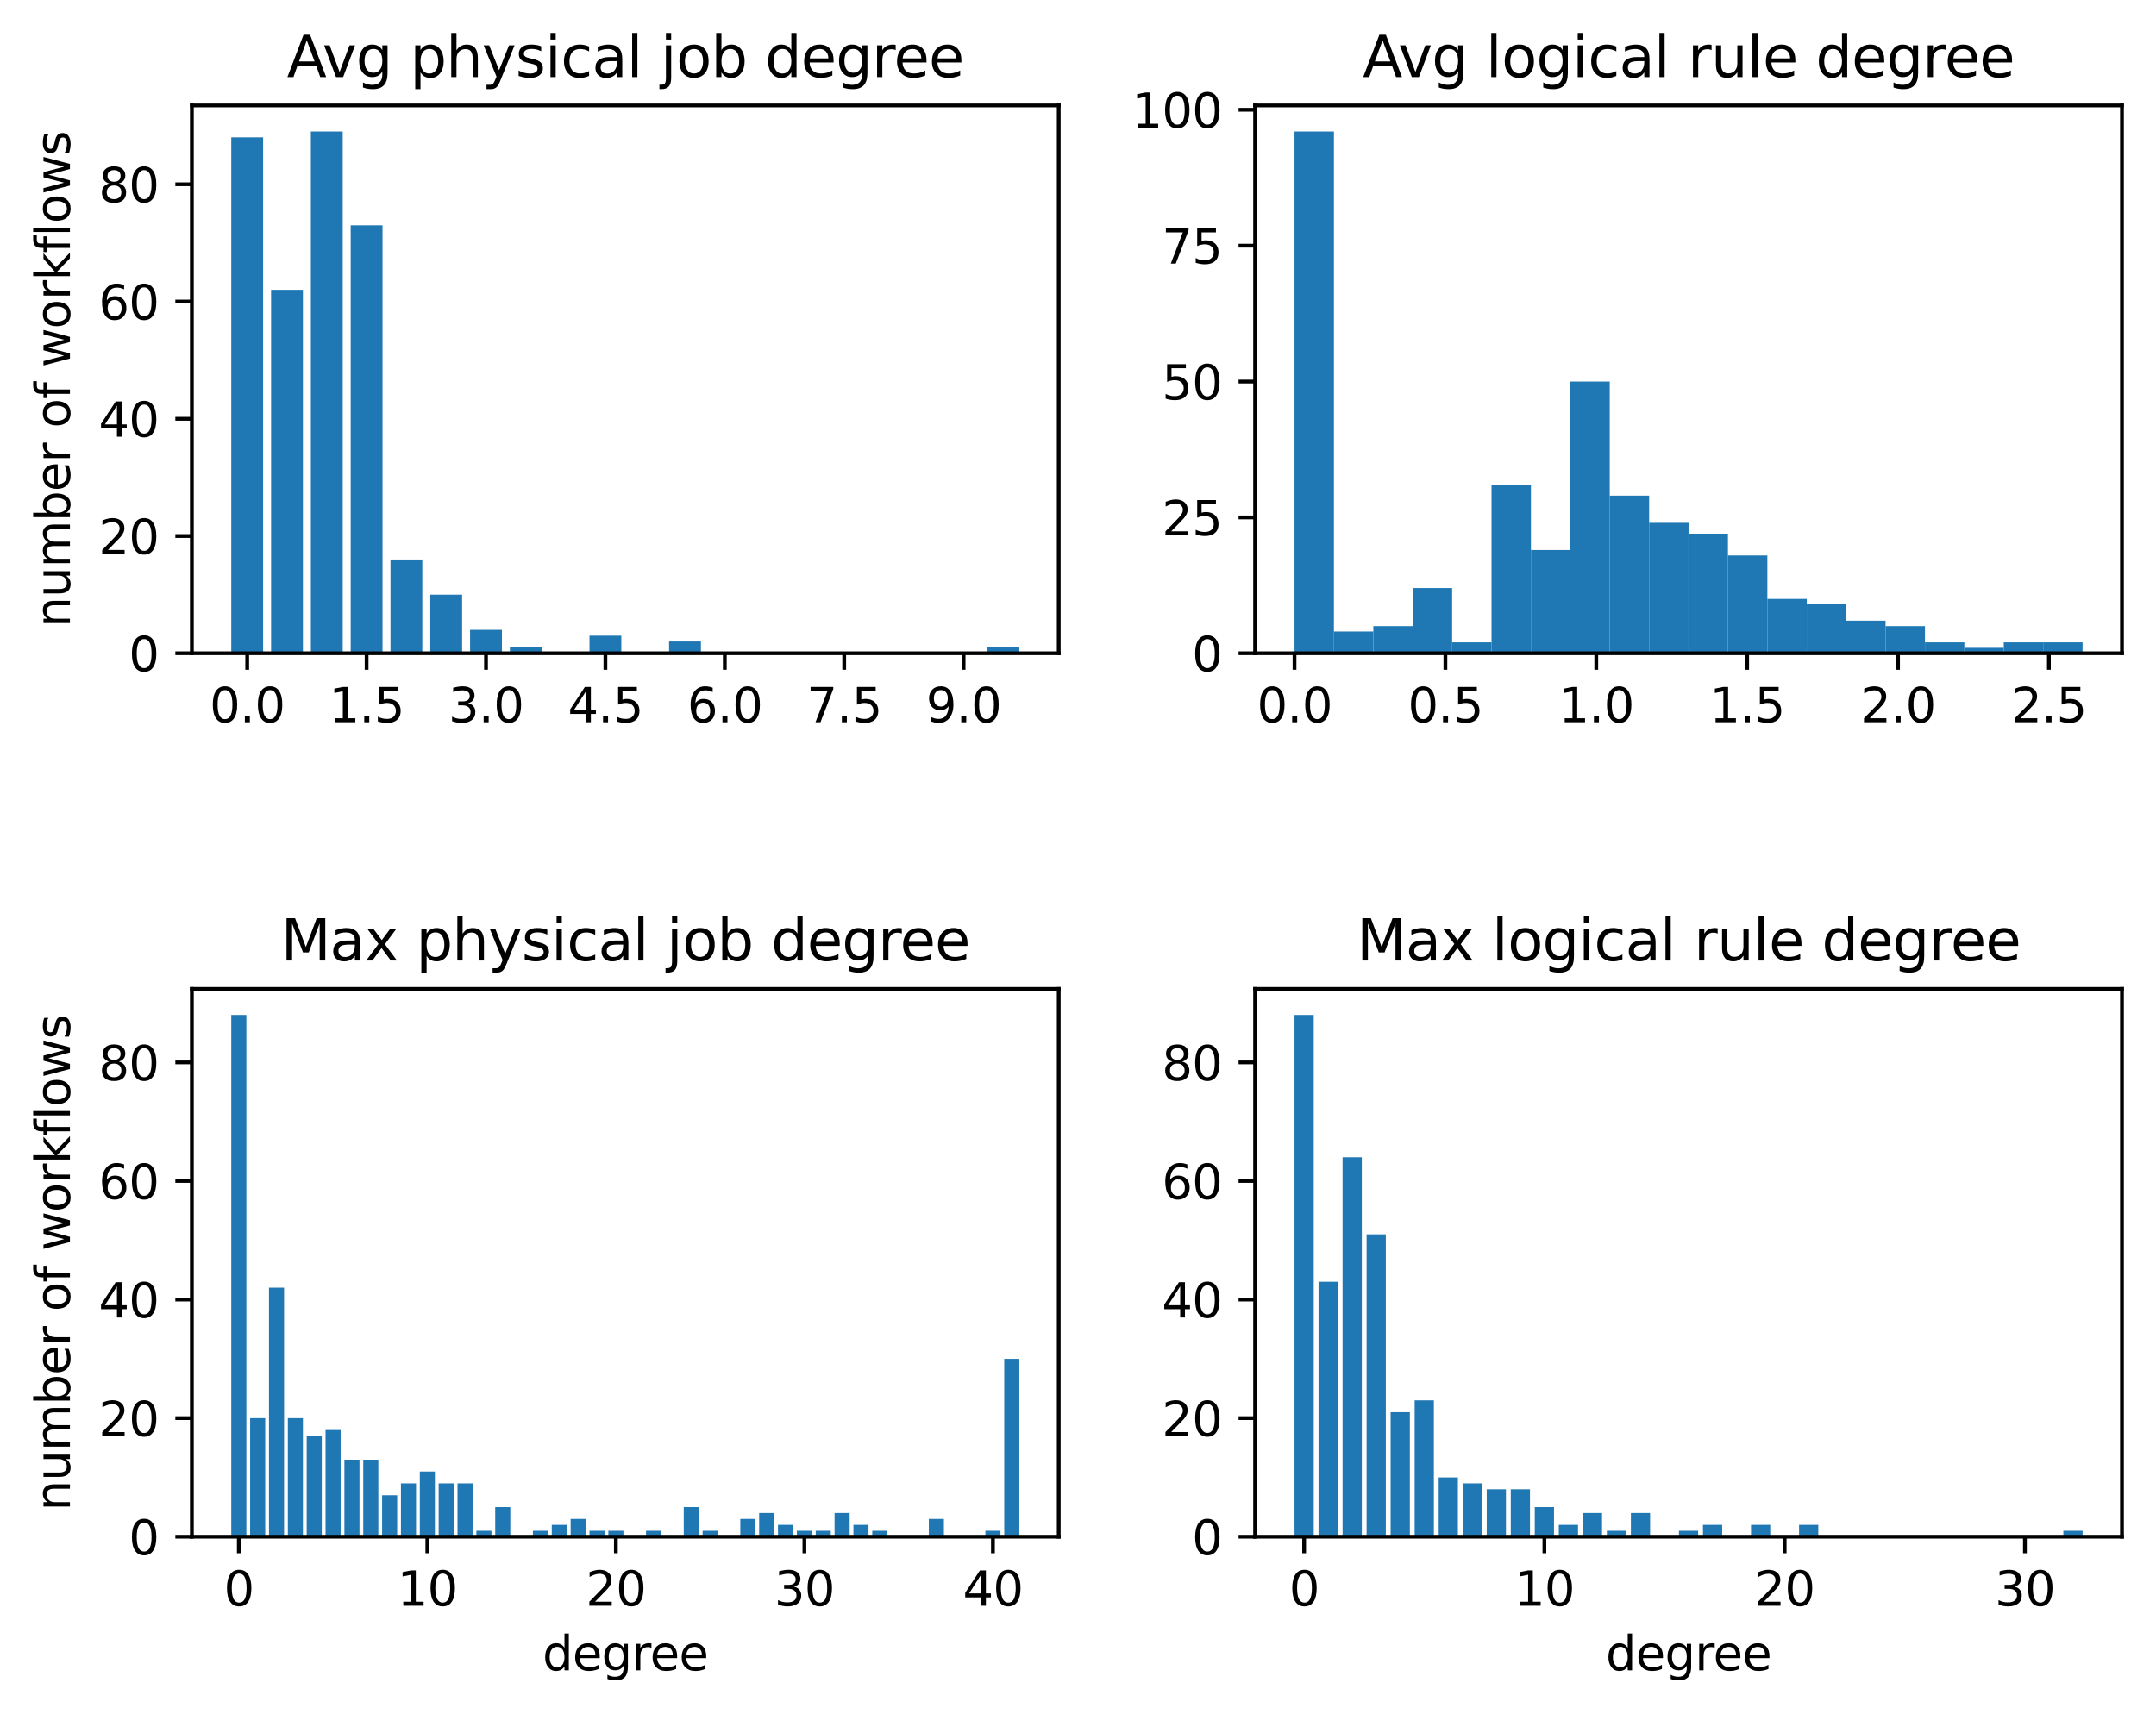 <?xml version="1.0" encoding="utf-8" standalone="no"?>
<!DOCTYPE svg PUBLIC "-//W3C//DTD SVG 1.1//EN"
  "http://www.w3.org/Graphics/SVG/1.1/DTD/svg11.dtd">
<svg xmlns:xlink="http://www.w3.org/1999/xlink" width="456.243pt" height="362.834pt" viewBox="0 0 456.243 362.834" xmlns="http://www.w3.org/2000/svg" version="1.1">
 <defs>
  <style type="text/css">*{stroke-linejoin: round; stroke-linecap: butt}</style>
 </defs>
 <g id="figure_1">
  <g id="patch_1">
   <path d="M 0 362.834 
L 456.243 362.834 
L 456.243 0 
L 0 0 
z
" style="fill: #ffffff"/>
  </g>
  <g id="axes_1">
   <g id="patch_2">
    <path d="M 40.603 138.278 
L 224.043 138.278 
L 224.043 22.318 
L 40.603 22.318 
z
" style="fill: #ffffff"/>
   </g>
   <g id="patch_3">
    <path d="M 48.941 138.278 
L 55.679 138.278 
L 55.679 29.081 
L 48.941 29.081 
z
" clip-path="url(#p87d54a32c8)" style="fill: #1f77b4"/>
   </g>
   <g id="patch_4">
    <path d="M 57.364 138.278 
L 64.102 138.278 
L 64.102 61.344 
L 57.364 61.344 
z
" clip-path="url(#p87d54a32c8)" style="fill: #1f77b4"/>
   </g>
   <g id="patch_5">
    <path d="M 65.786 138.278 
L 72.524 138.278 
L 72.524 27.84 
L 65.786 27.84 
z
" clip-path="url(#p87d54a32c8)" style="fill: #1f77b4"/>
   </g>
   <g id="patch_6">
    <path d="M 74.209 138.278 
L 80.946 138.278 
L 80.946 47.694 
L 74.209 47.694 
z
" clip-path="url(#p87d54a32c8)" style="fill: #1f77b4"/>
   </g>
   <g id="patch_7">
    <path d="M 82.631 138.278 
L 89.369 138.278 
L 89.369 118.424 
L 82.631 118.424 
z
" clip-path="url(#p87d54a32c8)" style="fill: #1f77b4"/>
   </g>
   <g id="patch_8">
    <path d="M 91.053 138.278 
L 97.791 138.278 
L 97.791 125.869 
L 91.053 125.869 
z
" clip-path="url(#p87d54a32c8)" style="fill: #1f77b4"/>
   </g>
   <g id="patch_9">
    <path d="M 99.476 138.278 
L 106.214 138.278 
L 106.214 133.315 
L 99.476 133.315 
z
" clip-path="url(#p87d54a32c8)" style="fill: #1f77b4"/>
   </g>
   <g id="patch_10">
    <path d="M 107.898 138.278 
L 114.636 138.278 
L 114.636 137.037 
L 107.898 137.037 
z
" clip-path="url(#p87d54a32c8)" style="fill: #1f77b4"/>
   </g>
   <g id="patch_11">
    <path d="M 116.321 138.278 
L 123.058 138.278 
L 123.058 138.278 
L 116.321 138.278 
z
" clip-path="url(#p87d54a32c8)" style="fill: #1f77b4"/>
   </g>
   <g id="patch_12">
    <path d="M 124.743 138.278 
L 131.481 138.278 
L 131.481 134.555 
L 124.743 134.555 
z
" clip-path="url(#p87d54a32c8)" style="fill: #1f77b4"/>
   </g>
   <g id="patch_13">
    <path d="M 133.165 138.278 
L 139.903 138.278 
L 139.903 138.278 
L 133.165 138.278 
z
" clip-path="url(#p87d54a32c8)" style="fill: #1f77b4"/>
   </g>
   <g id="patch_14">
    <path d="M 141.588 138.278 
L 148.326 138.278 
L 148.326 135.796 
L 141.588 135.796 
z
" clip-path="url(#p87d54a32c8)" style="fill: #1f77b4"/>
   </g>
   <g id="patch_15">
    <path d="M 150.01 138.278 
L 156.748 138.278 
L 156.748 138.278 
L 150.01 138.278 
z
" clip-path="url(#p87d54a32c8)" style="fill: #1f77b4"/>
   </g>
   <g id="patch_16">
    <path d="M 158.433 138.278 
L 165.171 138.278 
L 165.171 138.278 
L 158.433 138.278 
z
" clip-path="url(#p87d54a32c8)" style="fill: #1f77b4"/>
   </g>
   <g id="patch_17">
    <path d="M 166.855 138.278 
L 173.593 138.278 
L 173.593 138.278 
L 166.855 138.278 
z
" clip-path="url(#p87d54a32c8)" style="fill: #1f77b4"/>
   </g>
   <g id="patch_18">
    <path d="M 175.277 138.278 
L 182.015 138.278 
L 182.015 138.278 
L 175.277 138.278 
z
" clip-path="url(#p87d54a32c8)" style="fill: #1f77b4"/>
   </g>
   <g id="patch_19">
    <path d="M 183.7 138.278 
L 190.438 138.278 
L 190.438 138.278 
L 183.7 138.278 
z
" clip-path="url(#p87d54a32c8)" style="fill: #1f77b4"/>
   </g>
   <g id="patch_20">
    <path d="M 192.122 138.278 
L 198.86 138.278 
L 198.86 138.278 
L 192.122 138.278 
z
" clip-path="url(#p87d54a32c8)" style="fill: #1f77b4"/>
   </g>
   <g id="patch_21">
    <path d="M 200.545 138.278 
L 207.283 138.278 
L 207.283 138.278 
L 200.545 138.278 
z
" clip-path="url(#p87d54a32c8)" style="fill: #1f77b4"/>
   </g>
   <g id="patch_22">
    <path d="M 208.967 138.278 
L 215.705 138.278 
L 215.705 137.037 
L 208.967 137.037 
z
" clip-path="url(#p87d54a32c8)" style="fill: #1f77b4"/>
   </g>
   <g id="matplotlib.axis_1">
    <g id="xtick_1">
     <g id="line2d_1">
      <defs>
       <path id="m88559587ed" d="M 0 0 
L 0 3.5 
" style="stroke: #000000; stroke-width: 0.8"/>
      </defs>
      <g>
       <use xlink:href="#m88559587ed" x="52.31" y="138.278" style="stroke: #000000; stroke-width: 0.8"/>
      </g>
     </g>
     <g id="text_1">
      <!-- 0.0 -->
      <g transform="translate(44.359 152.877) scale(0.1 -0.1)">
       <defs>
        <path id="DejaVuSans-30" d="M 2034 4250 
Q 1547 4250 1301 3770 
Q 1056 3291 1056 2328 
Q 1056 1369 1301 889 
Q 1547 409 2034 409 
Q 2525 409 2770 889 
Q 3016 1369 3016 2328 
Q 3016 3291 2770 3770 
Q 2525 4250 2034 4250 
z
M 2034 4750 
Q 2819 4750 3233 4129 
Q 3647 3509 3647 2328 
Q 3647 1150 3233 529 
Q 2819 -91 2034 -91 
Q 1250 -91 836 529 
Q 422 1150 422 2328 
Q 422 3509 836 4129 
Q 1250 4750 2034 4750 
z
" transform="scale(0.016)"/>
        <path id="DejaVuSans-2e" d="M 684 794 
L 1344 794 
L 1344 0 
L 684 0 
L 684 794 
z
" transform="scale(0.016)"/>
       </defs>
       <use xlink:href="#DejaVuSans-30"/>
       <use xlink:href="#DejaVuSans-2e" x="63.623"/>
       <use xlink:href="#DejaVuSans-30" x="95.41"/>
      </g>
     </g>
    </g>
    <g id="xtick_2">
     <g id="line2d_2">
      <g>
       <use xlink:href="#m88559587ed" x="77.577" y="138.278" style="stroke: #000000; stroke-width: 0.8"/>
      </g>
     </g>
     <g id="text_2">
      <!-- 1.5 -->
      <g transform="translate(69.626 152.877) scale(0.1 -0.1)">
       <defs>
        <path id="DejaVuSans-31" d="M 794 531 
L 1825 531 
L 1825 4091 
L 703 3866 
L 703 4441 
L 1819 4666 
L 2450 4666 
L 2450 531 
L 3481 531 
L 3481 0 
L 794 0 
L 794 531 
z
" transform="scale(0.016)"/>
        <path id="DejaVuSans-35" d="M 691 4666 
L 3169 4666 
L 3169 4134 
L 1269 4134 
L 1269 2991 
Q 1406 3038 1543 3061 
Q 1681 3084 1819 3084 
Q 2600 3084 3056 2656 
Q 3513 2228 3513 1497 
Q 3513 744 3044 326 
Q 2575 -91 1722 -91 
Q 1428 -91 1123 -41 
Q 819 9 494 109 
L 494 744 
Q 775 591 1075 516 
Q 1375 441 1709 441 
Q 2250 441 2565 725 
Q 2881 1009 2881 1497 
Q 2881 1984 2565 2268 
Q 2250 2553 1709 2553 
Q 1456 2553 1204 2497 
Q 953 2441 691 2322 
L 691 4666 
z
" transform="scale(0.016)"/>
       </defs>
       <use xlink:href="#DejaVuSans-31"/>
       <use xlink:href="#DejaVuSans-2e" x="63.623"/>
       <use xlink:href="#DejaVuSans-35" x="95.41"/>
      </g>
     </g>
    </g>
    <g id="xtick_3">
     <g id="line2d_3">
      <g>
       <use xlink:href="#m88559587ed" x="102.845" y="138.278" style="stroke: #000000; stroke-width: 0.8"/>
      </g>
     </g>
     <g id="text_3">
      <!-- 3.0 -->
      <g transform="translate(94.893 152.877) scale(0.1 -0.1)">
       <defs>
        <path id="DejaVuSans-33" d="M 2597 2516 
Q 3050 2419 3304 2112 
Q 3559 1806 3559 1356 
Q 3559 666 3084 287 
Q 2609 -91 1734 -91 
Q 1441 -91 1130 -33 
Q 819 25 488 141 
L 488 750 
Q 750 597 1062 519 
Q 1375 441 1716 441 
Q 2309 441 2620 675 
Q 2931 909 2931 1356 
Q 2931 1769 2642 2001 
Q 2353 2234 1838 2234 
L 1294 2234 
L 1294 2753 
L 1863 2753 
Q 2328 2753 2575 2939 
Q 2822 3125 2822 3475 
Q 2822 3834 2567 4026 
Q 2313 4219 1838 4219 
Q 1578 4219 1281 4162 
Q 984 4106 628 3988 
L 628 4550 
Q 988 4650 1302 4700 
Q 1616 4750 1894 4750 
Q 2613 4750 3031 4423 
Q 3450 4097 3450 3541 
Q 3450 3153 3228 2886 
Q 3006 2619 2597 2516 
z
" transform="scale(0.016)"/>
       </defs>
       <use xlink:href="#DejaVuSans-33"/>
       <use xlink:href="#DejaVuSans-2e" x="63.623"/>
       <use xlink:href="#DejaVuSans-30" x="95.41"/>
      </g>
     </g>
    </g>
    <g id="xtick_4">
     <g id="line2d_4">
      <g>
       <use xlink:href="#m88559587ed" x="128.112" y="138.278" style="stroke: #000000; stroke-width: 0.8"/>
      </g>
     </g>
     <g id="text_4">
      <!-- 4.5 -->
      <g transform="translate(120.16 152.877) scale(0.1 -0.1)">
       <defs>
        <path id="DejaVuSans-34" d="M 2419 4116 
L 825 1625 
L 2419 1625 
L 2419 4116 
z
M 2253 4666 
L 3047 4666 
L 3047 1625 
L 3713 1625 
L 3713 1100 
L 3047 1100 
L 3047 0 
L 2419 0 
L 2419 1100 
L 313 1100 
L 313 1709 
L 2253 4666 
z
" transform="scale(0.016)"/>
       </defs>
       <use xlink:href="#DejaVuSans-34"/>
       <use xlink:href="#DejaVuSans-2e" x="63.623"/>
       <use xlink:href="#DejaVuSans-35" x="95.41"/>
      </g>
     </g>
    </g>
    <g id="xtick_5">
     <g id="line2d_5">
      <g>
       <use xlink:href="#m88559587ed" x="153.379" y="138.278" style="stroke: #000000; stroke-width: 0.8"/>
      </g>
     </g>
     <g id="text_5">
      <!-- 6.0 -->
      <g transform="translate(145.428 152.877) scale(0.1 -0.1)">
       <defs>
        <path id="DejaVuSans-36" d="M 2113 2584 
Q 1688 2584 1439 2293 
Q 1191 2003 1191 1497 
Q 1191 994 1439 701 
Q 1688 409 2113 409 
Q 2538 409 2786 701 
Q 3034 994 3034 1497 
Q 3034 2003 2786 2293 
Q 2538 2584 2113 2584 
z
M 3366 4563 
L 3366 3988 
Q 3128 4100 2886 4159 
Q 2644 4219 2406 4219 
Q 1781 4219 1451 3797 
Q 1122 3375 1075 2522 
Q 1259 2794 1537 2939 
Q 1816 3084 2150 3084 
Q 2853 3084 3261 2657 
Q 3669 2231 3669 1497 
Q 3669 778 3244 343 
Q 2819 -91 2113 -91 
Q 1303 -91 875 529 
Q 447 1150 447 2328 
Q 447 3434 972 4092 
Q 1497 4750 2381 4750 
Q 2619 4750 2861 4703 
Q 3103 4656 3366 4563 
z
" transform="scale(0.016)"/>
       </defs>
       <use xlink:href="#DejaVuSans-36"/>
       <use xlink:href="#DejaVuSans-2e" x="63.623"/>
       <use xlink:href="#DejaVuSans-30" x="95.41"/>
      </g>
     </g>
    </g>
    <g id="xtick_6">
     <g id="line2d_6">
      <g>
       <use xlink:href="#m88559587ed" x="178.646" y="138.278" style="stroke: #000000; stroke-width: 0.8"/>
      </g>
     </g>
     <g id="text_6">
      <!-- 7.5 -->
      <g transform="translate(170.695 152.877) scale(0.1 -0.1)">
       <defs>
        <path id="DejaVuSans-37" d="M 525 4666 
L 3525 4666 
L 3525 4397 
L 1831 0 
L 1172 0 
L 2766 4134 
L 525 4134 
L 525 4666 
z
" transform="scale(0.016)"/>
       </defs>
       <use xlink:href="#DejaVuSans-37"/>
       <use xlink:href="#DejaVuSans-2e" x="63.623"/>
       <use xlink:href="#DejaVuSans-35" x="95.41"/>
      </g>
     </g>
    </g>
    <g id="xtick_7">
     <g id="line2d_7">
      <g>
       <use xlink:href="#m88559587ed" x="203.914" y="138.278" style="stroke: #000000; stroke-width: 0.8"/>
      </g>
     </g>
     <g id="text_7">
      <!-- 9.0 -->
      <g transform="translate(195.962 152.877) scale(0.1 -0.1)">
       <defs>
        <path id="DejaVuSans-39" d="M 703 97 
L 703 672 
Q 941 559 1184 500 
Q 1428 441 1663 441 
Q 2288 441 2617 861 
Q 2947 1281 2994 2138 
Q 2813 1869 2534 1725 
Q 2256 1581 1919 1581 
Q 1219 1581 811 2004 
Q 403 2428 403 3163 
Q 403 3881 828 4315 
Q 1253 4750 1959 4750 
Q 2769 4750 3195 4129 
Q 3622 3509 3622 2328 
Q 3622 1225 3098 567 
Q 2575 -91 1691 -91 
Q 1453 -91 1209 -44 
Q 966 3 703 97 
z
M 1959 2075 
Q 2384 2075 2632 2365 
Q 2881 2656 2881 3163 
Q 2881 3666 2632 3958 
Q 2384 4250 1959 4250 
Q 1534 4250 1286 3958 
Q 1038 3666 1038 3163 
Q 1038 2656 1286 2365 
Q 1534 2075 1959 2075 
z
" transform="scale(0.016)"/>
       </defs>
       <use xlink:href="#DejaVuSans-39"/>
       <use xlink:href="#DejaVuSans-2e" x="63.623"/>
       <use xlink:href="#DejaVuSans-30" x="95.41"/>
      </g>
     </g>
    </g>
   </g>
   <g id="matplotlib.axis_2">
    <g id="ytick_1">
     <g id="line2d_8">
      <defs>
       <path id="m18a0b87026" d="M 0 0 
L -3.5 0 
" style="stroke: #000000; stroke-width: 0.8"/>
      </defs>
      <g>
       <use xlink:href="#m18a0b87026" x="40.603" y="138.278" style="stroke: #000000; stroke-width: 0.8"/>
      </g>
     </g>
     <g id="text_8">
      <!-- 0 -->
      <g transform="translate(27.241 142.077) scale(0.1 -0.1)">
       <use xlink:href="#DejaVuSans-30"/>
      </g>
     </g>
    </g>
    <g id="ytick_2">
     <g id="line2d_9">
      <g>
       <use xlink:href="#m18a0b87026" x="40.603" y="113.461" style="stroke: #000000; stroke-width: 0.8"/>
      </g>
     </g>
     <g id="text_9">
      <!-- 20 -->
      <g transform="translate(20.878 117.26) scale(0.1 -0.1)">
       <defs>
        <path id="DejaVuSans-32" d="M 1228 531 
L 3431 531 
L 3431 0 
L 469 0 
L 469 531 
Q 828 903 1448 1529 
Q 2069 2156 2228 2338 
Q 2531 2678 2651 2914 
Q 2772 3150 2772 3378 
Q 2772 3750 2511 3984 
Q 2250 4219 1831 4219 
Q 1534 4219 1204 4116 
Q 875 4013 500 3803 
L 500 4441 
Q 881 4594 1212 4672 
Q 1544 4750 1819 4750 
Q 2544 4750 2975 4387 
Q 3406 4025 3406 3419 
Q 3406 3131 3298 2873 
Q 3191 2616 2906 2266 
Q 2828 2175 2409 1742 
Q 1991 1309 1228 531 
z
" transform="scale(0.016)"/>
       </defs>
       <use xlink:href="#DejaVuSans-32"/>
       <use xlink:href="#DejaVuSans-30" x="63.623"/>
      </g>
     </g>
    </g>
    <g id="ytick_3">
     <g id="line2d_10">
      <g>
       <use xlink:href="#m18a0b87026" x="40.603" y="88.643" style="stroke: #000000; stroke-width: 0.8"/>
      </g>
     </g>
     <g id="text_10">
      <!-- 40 -->
      <g transform="translate(20.878 92.442) scale(0.1 -0.1)">
       <use xlink:href="#DejaVuSans-34"/>
       <use xlink:href="#DejaVuSans-30" x="63.623"/>
      </g>
     </g>
    </g>
    <g id="ytick_4">
     <g id="line2d_11">
      <g>
       <use xlink:href="#m18a0b87026" x="40.603" y="63.825" style="stroke: #000000; stroke-width: 0.8"/>
      </g>
     </g>
     <g id="text_11">
      <!-- 60 -->
      <g transform="translate(20.878 67.625) scale(0.1 -0.1)">
       <use xlink:href="#DejaVuSans-36"/>
       <use xlink:href="#DejaVuSans-30" x="63.623"/>
      </g>
     </g>
    </g>
    <g id="ytick_5">
     <g id="line2d_12">
      <g>
       <use xlink:href="#m18a0b87026" x="40.603" y="39.008" style="stroke: #000000; stroke-width: 0.8"/>
      </g>
     </g>
     <g id="text_12">
      <!-- 80 -->
      <g transform="translate(20.878 42.807) scale(0.1 -0.1)">
       <defs>
        <path id="DejaVuSans-38" d="M 2034 2216 
Q 1584 2216 1326 1975 
Q 1069 1734 1069 1313 
Q 1069 891 1326 650 
Q 1584 409 2034 409 
Q 2484 409 2743 651 
Q 3003 894 3003 1313 
Q 3003 1734 2745 1975 
Q 2488 2216 2034 2216 
z
M 1403 2484 
Q 997 2584 770 2862 
Q 544 3141 544 3541 
Q 544 4100 942 4425 
Q 1341 4750 2034 4750 
Q 2731 4750 3128 4425 
Q 3525 4100 3525 3541 
Q 3525 3141 3298 2862 
Q 3072 2584 2669 2484 
Q 3125 2378 3379 2068 
Q 3634 1759 3634 1313 
Q 3634 634 3220 271 
Q 2806 -91 2034 -91 
Q 1263 -91 848 271 
Q 434 634 434 1313 
Q 434 1759 690 2068 
Q 947 2378 1403 2484 
z
M 1172 3481 
Q 1172 3119 1398 2916 
Q 1625 2713 2034 2713 
Q 2441 2713 2670 2916 
Q 2900 3119 2900 3481 
Q 2900 3844 2670 4047 
Q 2441 4250 2034 4250 
Q 1625 4250 1398 4047 
Q 1172 3844 1172 3481 
z
" transform="scale(0.016)"/>
       </defs>
       <use xlink:href="#DejaVuSans-38"/>
       <use xlink:href="#DejaVuSans-30" x="63.623"/>
      </g>
     </g>
    </g>
    <g id="text_13">
     <!-- number of workflows -->
     <g transform="translate(14.798 132.811) rotate(-90) scale(0.1 -0.1)">
      <defs>
       <path id="DejaVuSans-6e" d="M 3513 2113 
L 3513 0 
L 2938 0 
L 2938 2094 
Q 2938 2591 2744 2837 
Q 2550 3084 2163 3084 
Q 1697 3084 1428 2787 
Q 1159 2491 1159 1978 
L 1159 0 
L 581 0 
L 581 3500 
L 1159 3500 
L 1159 2956 
Q 1366 3272 1645 3428 
Q 1925 3584 2291 3584 
Q 2894 3584 3203 3211 
Q 3513 2838 3513 2113 
z
" transform="scale(0.016)"/>
       <path id="DejaVuSans-75" d="M 544 1381 
L 544 3500 
L 1119 3500 
L 1119 1403 
Q 1119 906 1312 657 
Q 1506 409 1894 409 
Q 2359 409 2629 706 
Q 2900 1003 2900 1516 
L 2900 3500 
L 3475 3500 
L 3475 0 
L 2900 0 
L 2900 538 
Q 2691 219 2414 64 
Q 2138 -91 1772 -91 
Q 1169 -91 856 284 
Q 544 659 544 1381 
z
M 1991 3584 
L 1991 3584 
z
" transform="scale(0.016)"/>
       <path id="DejaVuSans-6d" d="M 3328 2828 
Q 3544 3216 3844 3400 
Q 4144 3584 4550 3584 
Q 5097 3584 5394 3201 
Q 5691 2819 5691 2113 
L 5691 0 
L 5113 0 
L 5113 2094 
Q 5113 2597 4934 2840 
Q 4756 3084 4391 3084 
Q 3944 3084 3684 2787 
Q 3425 2491 3425 1978 
L 3425 0 
L 2847 0 
L 2847 2094 
Q 2847 2600 2669 2842 
Q 2491 3084 2119 3084 
Q 1678 3084 1418 2786 
Q 1159 2488 1159 1978 
L 1159 0 
L 581 0 
L 581 3500 
L 1159 3500 
L 1159 2956 
Q 1356 3278 1631 3431 
Q 1906 3584 2284 3584 
Q 2666 3584 2933 3390 
Q 3200 3197 3328 2828 
z
" transform="scale(0.016)"/>
       <path id="DejaVuSans-62" d="M 3116 1747 
Q 3116 2381 2855 2742 
Q 2594 3103 2138 3103 
Q 1681 3103 1420 2742 
Q 1159 2381 1159 1747 
Q 1159 1113 1420 752 
Q 1681 391 2138 391 
Q 2594 391 2855 752 
Q 3116 1113 3116 1747 
z
M 1159 2969 
Q 1341 3281 1617 3432 
Q 1894 3584 2278 3584 
Q 2916 3584 3314 3078 
Q 3713 2572 3713 1747 
Q 3713 922 3314 415 
Q 2916 -91 2278 -91 
Q 1894 -91 1617 61 
Q 1341 213 1159 525 
L 1159 0 
L 581 0 
L 581 4863 
L 1159 4863 
L 1159 2969 
z
" transform="scale(0.016)"/>
       <path id="DejaVuSans-65" d="M 3597 1894 
L 3597 1613 
L 953 1613 
Q 991 1019 1311 708 
Q 1631 397 2203 397 
Q 2534 397 2845 478 
Q 3156 559 3463 722 
L 3463 178 
Q 3153 47 2828 -22 
Q 2503 -91 2169 -91 
Q 1331 -91 842 396 
Q 353 884 353 1716 
Q 353 2575 817 3079 
Q 1281 3584 2069 3584 
Q 2775 3584 3186 3129 
Q 3597 2675 3597 1894 
z
M 3022 2063 
Q 3016 2534 2758 2815 
Q 2500 3097 2075 3097 
Q 1594 3097 1305 2825 
Q 1016 2553 972 2059 
L 3022 2063 
z
" transform="scale(0.016)"/>
       <path id="DejaVuSans-72" d="M 2631 2963 
Q 2534 3019 2420 3045 
Q 2306 3072 2169 3072 
Q 1681 3072 1420 2755 
Q 1159 2438 1159 1844 
L 1159 0 
L 581 0 
L 581 3500 
L 1159 3500 
L 1159 2956 
Q 1341 3275 1631 3429 
Q 1922 3584 2338 3584 
Q 2397 3584 2469 3576 
Q 2541 3569 2628 3553 
L 2631 2963 
z
" transform="scale(0.016)"/>
       <path id="DejaVuSans-20" transform="scale(0.016)"/>
       <path id="DejaVuSans-6f" d="M 1959 3097 
Q 1497 3097 1228 2736 
Q 959 2375 959 1747 
Q 959 1119 1226 758 
Q 1494 397 1959 397 
Q 2419 397 2687 759 
Q 2956 1122 2956 1747 
Q 2956 2369 2687 2733 
Q 2419 3097 1959 3097 
z
M 1959 3584 
Q 2709 3584 3137 3096 
Q 3566 2609 3566 1747 
Q 3566 888 3137 398 
Q 2709 -91 1959 -91 
Q 1206 -91 779 398 
Q 353 888 353 1747 
Q 353 2609 779 3096 
Q 1206 3584 1959 3584 
z
" transform="scale(0.016)"/>
       <path id="DejaVuSans-66" d="M 2375 4863 
L 2375 4384 
L 1825 4384 
Q 1516 4384 1395 4259 
Q 1275 4134 1275 3809 
L 1275 3500 
L 2222 3500 
L 2222 3053 
L 1275 3053 
L 1275 0 
L 697 0 
L 697 3053 
L 147 3053 
L 147 3500 
L 697 3500 
L 697 3744 
Q 697 4328 969 4595 
Q 1241 4863 1831 4863 
L 2375 4863 
z
" transform="scale(0.016)"/>
       <path id="DejaVuSans-77" d="M 269 3500 
L 844 3500 
L 1563 769 
L 2278 3500 
L 2956 3500 
L 3675 769 
L 4391 3500 
L 4966 3500 
L 4050 0 
L 3372 0 
L 2619 2869 
L 1863 0 
L 1184 0 
L 269 3500 
z
" transform="scale(0.016)"/>
       <path id="DejaVuSans-6b" d="M 581 4863 
L 1159 4863 
L 1159 1991 
L 2875 3500 
L 3609 3500 
L 1753 1863 
L 3688 0 
L 2938 0 
L 1159 1709 
L 1159 0 
L 581 0 
L 581 4863 
z
" transform="scale(0.016)"/>
       <path id="DejaVuSans-6c" d="M 603 4863 
L 1178 4863 
L 1178 0 
L 603 0 
L 603 4863 
z
" transform="scale(0.016)"/>
       <path id="DejaVuSans-73" d="M 2834 3397 
L 2834 2853 
Q 2591 2978 2328 3040 
Q 2066 3103 1784 3103 
Q 1356 3103 1142 2972 
Q 928 2841 928 2578 
Q 928 2378 1081 2264 
Q 1234 2150 1697 2047 
L 1894 2003 
Q 2506 1872 2764 1633 
Q 3022 1394 3022 966 
Q 3022 478 2636 193 
Q 2250 -91 1575 -91 
Q 1294 -91 989 -36 
Q 684 19 347 128 
L 347 722 
Q 666 556 975 473 
Q 1284 391 1588 391 
Q 1994 391 2212 530 
Q 2431 669 2431 922 
Q 2431 1156 2273 1281 
Q 2116 1406 1581 1522 
L 1381 1569 
Q 847 1681 609 1914 
Q 372 2147 372 2553 
Q 372 3047 722 3315 
Q 1072 3584 1716 3584 
Q 2034 3584 2315 3537 
Q 2597 3491 2834 3397 
z
" transform="scale(0.016)"/>
      </defs>
      <use xlink:href="#DejaVuSans-6e"/>
      <use xlink:href="#DejaVuSans-75" x="63.379"/>
      <use xlink:href="#DejaVuSans-6d" x="126.758"/>
      <use xlink:href="#DejaVuSans-62" x="224.17"/>
      <use xlink:href="#DejaVuSans-65" x="287.646"/>
      <use xlink:href="#DejaVuSans-72" x="349.17"/>
      <use xlink:href="#DejaVuSans-20" x="390.283"/>
      <use xlink:href="#DejaVuSans-6f" x="422.07"/>
      <use xlink:href="#DejaVuSans-66" x="483.252"/>
      <use xlink:href="#DejaVuSans-20" x="518.457"/>
      <use xlink:href="#DejaVuSans-77" x="550.244"/>
      <use xlink:href="#DejaVuSans-6f" x="632.031"/>
      <use xlink:href="#DejaVuSans-72" x="693.213"/>
      <use xlink:href="#DejaVuSans-6b" x="734.326"/>
      <use xlink:href="#DejaVuSans-66" x="792.236"/>
      <use xlink:href="#DejaVuSans-6c" x="827.441"/>
      <use xlink:href="#DejaVuSans-6f" x="855.225"/>
      <use xlink:href="#DejaVuSans-77" x="916.406"/>
      <use xlink:href="#DejaVuSans-73" x="998.193"/>
     </g>
    </g>
   </g>
   <g id="patch_23">
    <path d="M 40.603 138.278 
L 40.603 22.318 
" style="fill: none; stroke: #000000; stroke-width: 0.8; stroke-linejoin: miter; stroke-linecap: square"/>
   </g>
   <g id="patch_24">
    <path d="M 224.043 138.278 
L 224.043 22.318 
" style="fill: none; stroke: #000000; stroke-width: 0.8; stroke-linejoin: miter; stroke-linecap: square"/>
   </g>
   <g id="patch_25">
    <path d="M 40.603 138.278 
L 224.043 138.278 
" style="fill: none; stroke: #000000; stroke-width: 0.8; stroke-linejoin: miter; stroke-linecap: square"/>
   </g>
   <g id="patch_26">
    <path d="M 40.603 22.318 
L 224.043 22.318 
" style="fill: none; stroke: #000000; stroke-width: 0.8; stroke-linejoin: miter; stroke-linecap: square"/>
   </g>
   <g id="text_14">
    <!-- Avg physical job degree -->
    <g transform="translate(60.72 16.318) scale(0.12 -0.12)">
     <defs>
      <path id="DejaVuSans-41" d="M 2188 4044 
L 1331 1722 
L 3047 1722 
L 2188 4044 
z
M 1831 4666 
L 2547 4666 
L 4325 0 
L 3669 0 
L 3244 1197 
L 1141 1197 
L 716 0 
L 50 0 
L 1831 4666 
z
" transform="scale(0.016)"/>
      <path id="DejaVuSans-76" d="M 191 3500 
L 800 3500 
L 1894 563 
L 2988 3500 
L 3597 3500 
L 2284 0 
L 1503 0 
L 191 3500 
z
" transform="scale(0.016)"/>
      <path id="DejaVuSans-67" d="M 2906 1791 
Q 2906 2416 2648 2759 
Q 2391 3103 1925 3103 
Q 1463 3103 1205 2759 
Q 947 2416 947 1791 
Q 947 1169 1205 825 
Q 1463 481 1925 481 
Q 2391 481 2648 825 
Q 2906 1169 2906 1791 
z
M 3481 434 
Q 3481 -459 3084 -895 
Q 2688 -1331 1869 -1331 
Q 1566 -1331 1297 -1286 
Q 1028 -1241 775 -1147 
L 775 -588 
Q 1028 -725 1275 -790 
Q 1522 -856 1778 -856 
Q 2344 -856 2625 -561 
Q 2906 -266 2906 331 
L 2906 616 
Q 2728 306 2450 153 
Q 2172 0 1784 0 
Q 1141 0 747 490 
Q 353 981 353 1791 
Q 353 2603 747 3093 
Q 1141 3584 1784 3584 
Q 2172 3584 2450 3431 
Q 2728 3278 2906 2969 
L 2906 3500 
L 3481 3500 
L 3481 434 
z
" transform="scale(0.016)"/>
      <path id="DejaVuSans-70" d="M 1159 525 
L 1159 -1331 
L 581 -1331 
L 581 3500 
L 1159 3500 
L 1159 2969 
Q 1341 3281 1617 3432 
Q 1894 3584 2278 3584 
Q 2916 3584 3314 3078 
Q 3713 2572 3713 1747 
Q 3713 922 3314 415 
Q 2916 -91 2278 -91 
Q 1894 -91 1617 61 
Q 1341 213 1159 525 
z
M 3116 1747 
Q 3116 2381 2855 2742 
Q 2594 3103 2138 3103 
Q 1681 3103 1420 2742 
Q 1159 2381 1159 1747 
Q 1159 1113 1420 752 
Q 1681 391 2138 391 
Q 2594 391 2855 752 
Q 3116 1113 3116 1747 
z
" transform="scale(0.016)"/>
      <path id="DejaVuSans-68" d="M 3513 2113 
L 3513 0 
L 2938 0 
L 2938 2094 
Q 2938 2591 2744 2837 
Q 2550 3084 2163 3084 
Q 1697 3084 1428 2787 
Q 1159 2491 1159 1978 
L 1159 0 
L 581 0 
L 581 4863 
L 1159 4863 
L 1159 2956 
Q 1366 3272 1645 3428 
Q 1925 3584 2291 3584 
Q 2894 3584 3203 3211 
Q 3513 2838 3513 2113 
z
" transform="scale(0.016)"/>
      <path id="DejaVuSans-79" d="M 2059 -325 
Q 1816 -950 1584 -1140 
Q 1353 -1331 966 -1331 
L 506 -1331 
L 506 -850 
L 844 -850 
Q 1081 -850 1212 -737 
Q 1344 -625 1503 -206 
L 1606 56 
L 191 3500 
L 800 3500 
L 1894 763 
L 2988 3500 
L 3597 3500 
L 2059 -325 
z
" transform="scale(0.016)"/>
      <path id="DejaVuSans-69" d="M 603 3500 
L 1178 3500 
L 1178 0 
L 603 0 
L 603 3500 
z
M 603 4863 
L 1178 4863 
L 1178 4134 
L 603 4134 
L 603 4863 
z
" transform="scale(0.016)"/>
      <path id="DejaVuSans-63" d="M 3122 3366 
L 3122 2828 
Q 2878 2963 2633 3030 
Q 2388 3097 2138 3097 
Q 1578 3097 1268 2742 
Q 959 2388 959 1747 
Q 959 1106 1268 751 
Q 1578 397 2138 397 
Q 2388 397 2633 464 
Q 2878 531 3122 666 
L 3122 134 
Q 2881 22 2623 -34 
Q 2366 -91 2075 -91 
Q 1284 -91 818 406 
Q 353 903 353 1747 
Q 353 2603 823 3093 
Q 1294 3584 2113 3584 
Q 2378 3584 2631 3529 
Q 2884 3475 3122 3366 
z
" transform="scale(0.016)"/>
      <path id="DejaVuSans-61" d="M 2194 1759 
Q 1497 1759 1228 1600 
Q 959 1441 959 1056 
Q 959 750 1161 570 
Q 1363 391 1709 391 
Q 2188 391 2477 730 
Q 2766 1069 2766 1631 
L 2766 1759 
L 2194 1759 
z
M 3341 1997 
L 3341 0 
L 2766 0 
L 2766 531 
Q 2569 213 2275 61 
Q 1981 -91 1556 -91 
Q 1019 -91 701 211 
Q 384 513 384 1019 
Q 384 1609 779 1909 
Q 1175 2209 1959 2209 
L 2766 2209 
L 2766 2266 
Q 2766 2663 2505 2880 
Q 2244 3097 1772 3097 
Q 1472 3097 1187 3025 
Q 903 2953 641 2809 
L 641 3341 
Q 956 3463 1253 3523 
Q 1550 3584 1831 3584 
Q 2591 3584 2966 3190 
Q 3341 2797 3341 1997 
z
" transform="scale(0.016)"/>
      <path id="DejaVuSans-6a" d="M 603 3500 
L 1178 3500 
L 1178 -63 
Q 1178 -731 923 -1031 
Q 669 -1331 103 -1331 
L -116 -1331 
L -116 -844 
L 38 -844 
Q 366 -844 484 -692 
Q 603 -541 603 -63 
L 603 3500 
z
M 603 4863 
L 1178 4863 
L 1178 4134 
L 603 4134 
L 603 4863 
z
" transform="scale(0.016)"/>
      <path id="DejaVuSans-64" d="M 2906 2969 
L 2906 4863 
L 3481 4863 
L 3481 0 
L 2906 0 
L 2906 525 
Q 2725 213 2448 61 
Q 2172 -91 1784 -91 
Q 1150 -91 751 415 
Q 353 922 353 1747 
Q 353 2572 751 3078 
Q 1150 3584 1784 3584 
Q 2172 3584 2448 3432 
Q 2725 3281 2906 2969 
z
M 947 1747 
Q 947 1113 1208 752 
Q 1469 391 1925 391 
Q 2381 391 2643 752 
Q 2906 1113 2906 1747 
Q 2906 2381 2643 2742 
Q 2381 3103 1925 3103 
Q 1469 3103 1208 2742 
Q 947 2381 947 1747 
z
" transform="scale(0.016)"/>
     </defs>
     <use xlink:href="#DejaVuSans-41"/>
     <use xlink:href="#DejaVuSans-76" x="62.533"/>
     <use xlink:href="#DejaVuSans-67" x="121.713"/>
     <use xlink:href="#DejaVuSans-20" x="185.189"/>
     <use xlink:href="#DejaVuSans-70" x="216.977"/>
     <use xlink:href="#DejaVuSans-68" x="280.453"/>
     <use xlink:href="#DejaVuSans-79" x="343.832"/>
     <use xlink:href="#DejaVuSans-73" x="403.012"/>
     <use xlink:href="#DejaVuSans-69" x="455.111"/>
     <use xlink:href="#DejaVuSans-63" x="482.895"/>
     <use xlink:href="#DejaVuSans-61" x="537.875"/>
     <use xlink:href="#DejaVuSans-6c" x="599.154"/>
     <use xlink:href="#DejaVuSans-20" x="626.938"/>
     <use xlink:href="#DejaVuSans-6a" x="658.725"/>
     <use xlink:href="#DejaVuSans-6f" x="686.508"/>
     <use xlink:href="#DejaVuSans-62" x="747.689"/>
     <use xlink:href="#DejaVuSans-20" x="811.166"/>
     <use xlink:href="#DejaVuSans-64" x="842.953"/>
     <use xlink:href="#DejaVuSans-65" x="906.43"/>
     <use xlink:href="#DejaVuSans-67" x="967.953"/>
     <use xlink:href="#DejaVuSans-72" x="1031.43"/>
     <use xlink:href="#DejaVuSans-65" x="1070.293"/>
     <use xlink:href="#DejaVuSans-65" x="1131.816"/>
    </g>
   </g>
  </g>
  <g id="axes_2">
   <g id="patch_27">
    <path d="M 265.603 138.278 
L 449.043 138.278 
L 449.043 22.318 
L 265.603 22.318 
z
" style="fill: #ffffff"/>
   </g>
   <g id="patch_28">
    <path d="M 273.941 138.278 
L 282.279 138.278 
L 282.279 27.84 
L 273.941 27.84 
z
" clip-path="url(#pcfa1809c9d)" style="fill: #1f77b4"/>
   </g>
   <g id="patch_29">
    <path d="M 282.279 138.278 
L 290.618 138.278 
L 290.618 133.677 
L 282.279 133.677 
z
" clip-path="url(#pcfa1809c9d)" style="fill: #1f77b4"/>
   </g>
   <g id="patch_30">
    <path d="M 290.618 138.278 
L 298.956 138.278 
L 298.956 132.526 
L 290.618 132.526 
z
" clip-path="url(#pcfa1809c9d)" style="fill: #1f77b4"/>
   </g>
   <g id="patch_31">
    <path d="M 298.956 138.278 
L 307.294 138.278 
L 307.294 124.473 
L 298.956 124.473 
z
" clip-path="url(#pcfa1809c9d)" style="fill: #1f77b4"/>
   </g>
   <g id="patch_32">
    <path d="M 307.294 138.278 
L 315.632 138.278 
L 315.632 135.977 
L 307.294 135.977 
z
" clip-path="url(#pcfa1809c9d)" style="fill: #1f77b4"/>
   </g>
   <g id="patch_33">
    <path d="M 315.632 138.278 
L 323.97 138.278 
L 323.97 102.616 
L 315.632 102.616 
z
" clip-path="url(#pcfa1809c9d)" style="fill: #1f77b4"/>
   </g>
   <g id="patch_34">
    <path d="M 323.97 138.278 
L 332.309 138.278 
L 332.309 116.421 
L 323.97 116.421 
z
" clip-path="url(#pcfa1809c9d)" style="fill: #1f77b4"/>
   </g>
   <g id="patch_35">
    <path d="M 332.309 138.278 
L 340.647 138.278 
L 340.647 80.758 
L 332.309 80.758 
z
" clip-path="url(#pcfa1809c9d)" style="fill: #1f77b4"/>
   </g>
   <g id="patch_36">
    <path d="M 340.647 138.278 
L 348.985 138.278 
L 348.985 104.917 
L 340.647 104.917 
z
" clip-path="url(#pcfa1809c9d)" style="fill: #1f77b4"/>
   </g>
   <g id="patch_37">
    <path d="M 348.985 138.278 
L 357.323 138.278 
L 357.323 110.669 
L 348.985 110.669 
z
" clip-path="url(#pcfa1809c9d)" style="fill: #1f77b4"/>
   </g>
   <g id="patch_38">
    <path d="M 357.323 138.278 
L 365.661 138.278 
L 365.661 112.969 
L 357.323 112.969 
z
" clip-path="url(#pcfa1809c9d)" style="fill: #1f77b4"/>
   </g>
   <g id="patch_39">
    <path d="M 365.661 138.278 
L 373.999 138.278 
L 373.999 117.571 
L 365.661 117.571 
z
" clip-path="url(#pcfa1809c9d)" style="fill: #1f77b4"/>
   </g>
   <g id="patch_40">
    <path d="M 373.999 138.278 
L 382.338 138.278 
L 382.338 126.774 
L 373.999 126.774 
z
" clip-path="url(#pcfa1809c9d)" style="fill: #1f77b4"/>
   </g>
   <g id="patch_41">
    <path d="M 382.338 138.278 
L 390.676 138.278 
L 390.676 127.925 
L 382.338 127.925 
z
" clip-path="url(#pcfa1809c9d)" style="fill: #1f77b4"/>
   </g>
   <g id="patch_42">
    <path d="M 390.676 138.278 
L 399.014 138.278 
L 399.014 131.376 
L 390.676 131.376 
z
" clip-path="url(#pcfa1809c9d)" style="fill: #1f77b4"/>
   </g>
   <g id="patch_43">
    <path d="M 399.014 138.278 
L 407.352 138.278 
L 407.352 132.526 
L 399.014 132.526 
z
" clip-path="url(#pcfa1809c9d)" style="fill: #1f77b4"/>
   </g>
   <g id="patch_44">
    <path d="M 407.352 138.278 
L 415.69 138.278 
L 415.69 135.977 
L 407.352 135.977 
z
" clip-path="url(#pcfa1809c9d)" style="fill: #1f77b4"/>
   </g>
   <g id="patch_45">
    <path d="M 415.69 138.278 
L 424.029 138.278 
L 424.029 137.128 
L 415.69 137.128 
z
" clip-path="url(#pcfa1809c9d)" style="fill: #1f77b4"/>
   </g>
   <g id="patch_46">
    <path d="M 424.029 138.278 
L 432.367 138.278 
L 432.367 135.977 
L 424.029 135.977 
z
" clip-path="url(#pcfa1809c9d)" style="fill: #1f77b4"/>
   </g>
   <g id="patch_47">
    <path d="M 432.367 138.278 
L 440.705 138.278 
L 440.705 135.977 
L 432.367 135.977 
z
" clip-path="url(#pcfa1809c9d)" style="fill: #1f77b4"/>
   </g>
   <g id="matplotlib.axis_3">
    <g id="xtick_8">
     <g id="line2d_13">
      <g>
       <use xlink:href="#m88559587ed" x="273.941" y="138.278" style="stroke: #000000; stroke-width: 0.8"/>
      </g>
     </g>
     <g id="text_15">
      <!-- 0.0 -->
      <g transform="translate(265.99 152.877) scale(0.1 -0.1)">
       <use xlink:href="#DejaVuSans-30"/>
       <use xlink:href="#DejaVuSans-2e" x="63.623"/>
       <use xlink:href="#DejaVuSans-30" x="95.41"/>
      </g>
     </g>
    </g>
    <g id="xtick_9">
     <g id="line2d_14">
      <g>
       <use xlink:href="#m88559587ed" x="305.869" y="138.278" style="stroke: #000000; stroke-width: 0.8"/>
      </g>
     </g>
     <g id="text_16">
      <!-- 0.5 -->
      <g transform="translate(297.917 152.877) scale(0.1 -0.1)">
       <use xlink:href="#DejaVuSans-30"/>
       <use xlink:href="#DejaVuSans-2e" x="63.623"/>
       <use xlink:href="#DejaVuSans-35" x="95.41"/>
      </g>
     </g>
    </g>
    <g id="xtick_10">
     <g id="line2d_15">
      <g>
       <use xlink:href="#m88559587ed" x="337.796" y="138.278" style="stroke: #000000; stroke-width: 0.8"/>
      </g>
     </g>
     <g id="text_17">
      <!-- 1.0 -->
      <g transform="translate(329.845 152.877) scale(0.1 -0.1)">
       <use xlink:href="#DejaVuSans-31"/>
       <use xlink:href="#DejaVuSans-2e" x="63.623"/>
       <use xlink:href="#DejaVuSans-30" x="95.41"/>
      </g>
     </g>
    </g>
    <g id="xtick_11">
     <g id="line2d_16">
      <g>
       <use xlink:href="#m88559587ed" x="369.723" y="138.278" style="stroke: #000000; stroke-width: 0.8"/>
      </g>
     </g>
     <g id="text_18">
      <!-- 1.5 -->
      <g transform="translate(361.772 152.877) scale(0.1 -0.1)">
       <use xlink:href="#DejaVuSans-31"/>
       <use xlink:href="#DejaVuSans-2e" x="63.623"/>
       <use xlink:href="#DejaVuSans-35" x="95.41"/>
      </g>
     </g>
    </g>
    <g id="xtick_12">
     <g id="line2d_17">
      <g>
       <use xlink:href="#m88559587ed" x="401.651" y="138.278" style="stroke: #000000; stroke-width: 0.8"/>
      </g>
     </g>
     <g id="text_19">
      <!-- 2.0 -->
      <g transform="translate(393.699 152.877) scale(0.1 -0.1)">
       <use xlink:href="#DejaVuSans-32"/>
       <use xlink:href="#DejaVuSans-2e" x="63.623"/>
       <use xlink:href="#DejaVuSans-30" x="95.41"/>
      </g>
     </g>
    </g>
    <g id="xtick_13">
     <g id="line2d_18">
      <g>
       <use xlink:href="#m88559587ed" x="433.578" y="138.278" style="stroke: #000000; stroke-width: 0.8"/>
      </g>
     </g>
     <g id="text_20">
      <!-- 2.5 -->
      <g transform="translate(425.627 152.877) scale(0.1 -0.1)">
       <use xlink:href="#DejaVuSans-32"/>
       <use xlink:href="#DejaVuSans-2e" x="63.623"/>
       <use xlink:href="#DejaVuSans-35" x="95.41"/>
      </g>
     </g>
    </g>
   </g>
   <g id="matplotlib.axis_4">
    <g id="ytick_6">
     <g id="line2d_19">
      <g>
       <use xlink:href="#m18a0b87026" x="265.603" y="138.278" style="stroke: #000000; stroke-width: 0.8"/>
      </g>
     </g>
     <g id="text_21">
      <!-- 0 -->
      <g transform="translate(252.241 142.077) scale(0.1 -0.1)">
       <use xlink:href="#DejaVuSans-30"/>
      </g>
     </g>
    </g>
    <g id="ytick_7">
     <g id="line2d_20">
      <g>
       <use xlink:href="#m18a0b87026" x="265.603" y="109.518" style="stroke: #000000; stroke-width: 0.8"/>
      </g>
     </g>
     <g id="text_22">
      <!-- 25 -->
      <g transform="translate(245.878 113.317) scale(0.1 -0.1)">
       <use xlink:href="#DejaVuSans-32"/>
       <use xlink:href="#DejaVuSans-35" x="63.623"/>
      </g>
     </g>
    </g>
    <g id="ytick_8">
     <g id="line2d_21">
      <g>
       <use xlink:href="#m18a0b87026" x="265.603" y="80.758" style="stroke: #000000; stroke-width: 0.8"/>
      </g>
     </g>
     <g id="text_23">
      <!-- 50 -->
      <g transform="translate(245.878 84.558) scale(0.1 -0.1)">
       <use xlink:href="#DejaVuSans-35"/>
       <use xlink:href="#DejaVuSans-30" x="63.623"/>
      </g>
     </g>
    </g>
    <g id="ytick_9">
     <g id="line2d_22">
      <g>
       <use xlink:href="#m18a0b87026" x="265.603" y="51.998" style="stroke: #000000; stroke-width: 0.8"/>
      </g>
     </g>
     <g id="text_24">
      <!-- 75 -->
      <g transform="translate(245.878 55.798) scale(0.1 -0.1)">
       <use xlink:href="#DejaVuSans-37"/>
       <use xlink:href="#DejaVuSans-35" x="63.623"/>
      </g>
     </g>
    </g>
    <g id="ytick_10">
     <g id="line2d_23">
      <g>
       <use xlink:href="#m18a0b87026" x="265.603" y="23.238" style="stroke: #000000; stroke-width: 0.8"/>
      </g>
     </g>
     <g id="text_25">
      <!-- 100 -->
      <g transform="translate(239.516 27.038) scale(0.1 -0.1)">
       <use xlink:href="#DejaVuSans-31"/>
       <use xlink:href="#DejaVuSans-30" x="63.623"/>
       <use xlink:href="#DejaVuSans-30" x="127.246"/>
      </g>
     </g>
    </g>
   </g>
   <g id="patch_48">
    <path d="M 265.603 138.278 
L 265.603 22.318 
" style="fill: none; stroke: #000000; stroke-width: 0.8; stroke-linejoin: miter; stroke-linecap: square"/>
   </g>
   <g id="patch_49">
    <path d="M 449.043 138.278 
L 449.043 22.318 
" style="fill: none; stroke: #000000; stroke-width: 0.8; stroke-linejoin: miter; stroke-linecap: square"/>
   </g>
   <g id="patch_50">
    <path d="M 265.603 138.278 
L 449.043 138.278 
" style="fill: none; stroke: #000000; stroke-width: 0.8; stroke-linejoin: miter; stroke-linecap: square"/>
   </g>
   <g id="patch_51">
    <path d="M 265.603 22.318 
L 449.043 22.318 
" style="fill: none; stroke: #000000; stroke-width: 0.8; stroke-linejoin: miter; stroke-linecap: square"/>
   </g>
   <g id="text_26">
    <!-- Avg logical rule degree -->
    <g transform="translate(288.38 16.318) scale(0.12 -0.12)">
     <use xlink:href="#DejaVuSans-41"/>
     <use xlink:href="#DejaVuSans-76" x="62.533"/>
     <use xlink:href="#DejaVuSans-67" x="121.713"/>
     <use xlink:href="#DejaVuSans-20" x="185.189"/>
     <use xlink:href="#DejaVuSans-6c" x="216.977"/>
     <use xlink:href="#DejaVuSans-6f" x="244.76"/>
     <use xlink:href="#DejaVuSans-67" x="305.941"/>
     <use xlink:href="#DejaVuSans-69" x="369.418"/>
     <use xlink:href="#DejaVuSans-63" x="397.201"/>
     <use xlink:href="#DejaVuSans-61" x="452.182"/>
     <use xlink:href="#DejaVuSans-6c" x="513.461"/>
     <use xlink:href="#DejaVuSans-20" x="541.244"/>
     <use xlink:href="#DejaVuSans-72" x="573.031"/>
     <use xlink:href="#DejaVuSans-75" x="614.145"/>
     <use xlink:href="#DejaVuSans-6c" x="677.523"/>
     <use xlink:href="#DejaVuSans-65" x="705.307"/>
     <use xlink:href="#DejaVuSans-20" x="766.83"/>
     <use xlink:href="#DejaVuSans-64" x="798.617"/>
     <use xlink:href="#DejaVuSans-65" x="862.094"/>
     <use xlink:href="#DejaVuSans-67" x="923.617"/>
     <use xlink:href="#DejaVuSans-72" x="987.094"/>
     <use xlink:href="#DejaVuSans-65" x="1025.957"/>
     <use xlink:href="#DejaVuSans-65" x="1087.48"/>
    </g>
   </g>
  </g>
  <g id="axes_3">
   <g id="patch_52">
    <path d="M 40.603 325.278 
L 224.043 325.278 
L 224.043 209.318 
L 40.603 209.318 
z
" style="fill: #ffffff"/>
   </g>
   <g id="patch_53">
    <path d="M 48.941 325.278 
L 52.133 325.278 
L 52.133 214.84 
L 48.941 214.84 
z
" clip-path="url(#pa35901c2cc)" style="fill: #1f77b4"/>
   </g>
   <g id="patch_54">
    <path d="M 52.931 325.278 
L 56.123 325.278 
L 56.123 300.179 
L 52.931 300.179 
z
" clip-path="url(#pa35901c2cc)" style="fill: #1f77b4"/>
   </g>
   <g id="patch_55">
    <path d="M 56.92 325.278 
L 60.112 325.278 
L 60.112 272.569 
L 56.92 272.569 
z
" clip-path="url(#pa35901c2cc)" style="fill: #1f77b4"/>
   </g>
   <g id="patch_56">
    <path d="M 60.91 325.278 
L 64.102 325.278 
L 64.102 300.179 
L 60.91 300.179 
z
" clip-path="url(#pa35901c2cc)" style="fill: #1f77b4"/>
   </g>
   <g id="patch_57">
    <path d="M 64.9 325.278 
L 68.091 325.278 
L 68.091 303.943 
L 64.9 303.943 
z
" clip-path="url(#pa35901c2cc)" style="fill: #1f77b4"/>
   </g>
   <g id="patch_58">
    <path d="M 68.889 325.278 
L 72.081 325.278 
L 72.081 302.689 
L 68.889 302.689 
z
" clip-path="url(#pa35901c2cc)" style="fill: #1f77b4"/>
   </g>
   <g id="patch_59">
    <path d="M 72.879 325.278 
L 76.07 325.278 
L 76.07 308.963 
L 72.879 308.963 
z
" clip-path="url(#pa35901c2cc)" style="fill: #1f77b4"/>
   </g>
   <g id="patch_60">
    <path d="M 76.868 325.278 
L 80.06 325.278 
L 80.06 308.963 
L 76.868 308.963 
z
" clip-path="url(#pa35901c2cc)" style="fill: #1f77b4"/>
   </g>
   <g id="patch_61">
    <path d="M 80.858 325.278 
L 84.049 325.278 
L 84.049 316.493 
L 80.858 316.493 
z
" clip-path="url(#pa35901c2cc)" style="fill: #1f77b4"/>
   </g>
   <g id="patch_62">
    <path d="M 84.847 325.278 
L 88.039 325.278 
L 88.039 313.983 
L 84.847 313.983 
z
" clip-path="url(#pa35901c2cc)" style="fill: #1f77b4"/>
   </g>
   <g id="patch_63">
    <path d="M 88.837 325.278 
L 92.029 325.278 
L 92.029 311.473 
L 88.837 311.473 
z
" clip-path="url(#pa35901c2cc)" style="fill: #1f77b4"/>
   </g>
   <g id="patch_64">
    <path d="M 92.826 325.278 
L 96.018 325.278 
L 96.018 313.983 
L 92.826 313.983 
z
" clip-path="url(#pa35901c2cc)" style="fill: #1f77b4"/>
   </g>
   <g id="patch_65">
    <path d="M 96.816 325.278 
L 100.008 325.278 
L 100.008 313.983 
L 96.816 313.983 
z
" clip-path="url(#pa35901c2cc)" style="fill: #1f77b4"/>
   </g>
   <g id="patch_66">
    <path d="M 100.806 325.278 
L 103.997 325.278 
L 103.997 324.023 
L 100.806 324.023 
z
" clip-path="url(#pa35901c2cc)" style="fill: #1f77b4"/>
   </g>
   <g id="patch_67">
    <path d="M 104.795 325.278 
L 107.987 325.278 
L 107.987 319.003 
L 104.795 319.003 
z
" clip-path="url(#pa35901c2cc)" style="fill: #1f77b4"/>
   </g>
   <g id="patch_68">
    <path d="M 108.785 325.278 
L 111.976 325.278 
L 111.976 325.278 
L 108.785 325.278 
z
" clip-path="url(#pa35901c2cc)" style="fill: #1f77b4"/>
   </g>
   <g id="patch_69">
    <path d="M 112.774 325.278 
L 115.966 325.278 
L 115.966 324.023 
L 112.774 324.023 
z
" clip-path="url(#pa35901c2cc)" style="fill: #1f77b4"/>
   </g>
   <g id="patch_70">
    <path d="M 116.764 325.278 
L 119.955 325.278 
L 119.955 322.768 
L 116.764 322.768 
z
" clip-path="url(#pa35901c2cc)" style="fill: #1f77b4"/>
   </g>
   <g id="patch_71">
    <path d="M 120.753 325.278 
L 123.945 325.278 
L 123.945 321.513 
L 120.753 321.513 
z
" clip-path="url(#pa35901c2cc)" style="fill: #1f77b4"/>
   </g>
   <g id="patch_72">
    <path d="M 124.743 325.278 
L 127.935 325.278 
L 127.935 324.023 
L 124.743 324.023 
z
" clip-path="url(#pa35901c2cc)" style="fill: #1f77b4"/>
   </g>
   <g id="patch_73">
    <path d="M 128.733 325.278 
L 131.924 325.278 
L 131.924 324.023 
L 128.733 324.023 
z
" clip-path="url(#pa35901c2cc)" style="fill: #1f77b4"/>
   </g>
   <g id="patch_74">
    <path d="M 132.722 325.278 
L 135.914 325.278 
L 135.914 325.278 
L 132.722 325.278 
z
" clip-path="url(#pa35901c2cc)" style="fill: #1f77b4"/>
   </g>
   <g id="patch_75">
    <path d="M 136.712 325.278 
L 139.903 325.278 
L 139.903 324.023 
L 136.712 324.023 
z
" clip-path="url(#pa35901c2cc)" style="fill: #1f77b4"/>
   </g>
   <g id="patch_76">
    <path d="M 140.701 325.278 
L 143.893 325.278 
L 143.893 325.278 
L 140.701 325.278 
z
" clip-path="url(#pa35901c2cc)" style="fill: #1f77b4"/>
   </g>
   <g id="patch_77">
    <path d="M 144.691 325.278 
L 147.882 325.278 
L 147.882 319.003 
L 144.691 319.003 
z
" clip-path="url(#pa35901c2cc)" style="fill: #1f77b4"/>
   </g>
   <g id="patch_78">
    <path d="M 148.68 325.278 
L 151.872 325.278 
L 151.872 324.023 
L 148.68 324.023 
z
" clip-path="url(#pa35901c2cc)" style="fill: #1f77b4"/>
   </g>
   <g id="patch_79">
    <path d="M 152.67 325.278 
L 155.862 325.278 
L 155.862 325.278 
L 152.67 325.278 
z
" clip-path="url(#pa35901c2cc)" style="fill: #1f77b4"/>
   </g>
   <g id="patch_80">
    <path d="M 156.659 325.278 
L 159.851 325.278 
L 159.851 321.513 
L 156.659 321.513 
z
" clip-path="url(#pa35901c2cc)" style="fill: #1f77b4"/>
   </g>
   <g id="patch_81">
    <path d="M 160.649 325.278 
L 163.841 325.278 
L 163.841 320.258 
L 160.649 320.258 
z
" clip-path="url(#pa35901c2cc)" style="fill: #1f77b4"/>
   </g>
   <g id="patch_82">
    <path d="M 164.639 325.278 
L 167.83 325.278 
L 167.83 322.768 
L 164.639 322.768 
z
" clip-path="url(#pa35901c2cc)" style="fill: #1f77b4"/>
   </g>
   <g id="patch_83">
    <path d="M 168.628 325.278 
L 171.82 325.278 
L 171.82 324.023 
L 168.628 324.023 
z
" clip-path="url(#pa35901c2cc)" style="fill: #1f77b4"/>
   </g>
   <g id="patch_84">
    <path d="M 172.618 325.278 
L 175.809 325.278 
L 175.809 324.023 
L 172.618 324.023 
z
" clip-path="url(#pa35901c2cc)" style="fill: #1f77b4"/>
   </g>
   <g id="patch_85">
    <path d="M 176.607 325.278 
L 179.799 325.278 
L 179.799 320.258 
L 176.607 320.258 
z
" clip-path="url(#pa35901c2cc)" style="fill: #1f77b4"/>
   </g>
   <g id="patch_86">
    <path d="M 180.597 325.278 
L 183.788 325.278 
L 183.788 322.768 
L 180.597 322.768 
z
" clip-path="url(#pa35901c2cc)" style="fill: #1f77b4"/>
   </g>
   <g id="patch_87">
    <path d="M 184.586 325.278 
L 187.778 325.278 
L 187.778 324.023 
L 184.586 324.023 
z
" clip-path="url(#pa35901c2cc)" style="fill: #1f77b4"/>
   </g>
   <g id="patch_88">
    <path d="M 188.576 325.278 
L 191.768 325.278 
L 191.768 325.278 
L 188.576 325.278 
z
" clip-path="url(#pa35901c2cc)" style="fill: #1f77b4"/>
   </g>
   <g id="patch_89">
    <path d="M 192.565 325.278 
L 195.757 325.278 
L 195.757 325.278 
L 192.565 325.278 
z
" clip-path="url(#pa35901c2cc)" style="fill: #1f77b4"/>
   </g>
   <g id="patch_90">
    <path d="M 196.555 325.278 
L 199.747 325.278 
L 199.747 321.513 
L 196.555 321.513 
z
" clip-path="url(#pa35901c2cc)" style="fill: #1f77b4"/>
   </g>
   <g id="patch_91">
    <path d="M 200.545 325.278 
L 203.736 325.278 
L 203.736 325.278 
L 200.545 325.278 
z
" clip-path="url(#pa35901c2cc)" style="fill: #1f77b4"/>
   </g>
   <g id="patch_92">
    <path d="M 204.534 325.278 
L 207.726 325.278 
L 207.726 325.278 
L 204.534 325.278 
z
" clip-path="url(#pa35901c2cc)" style="fill: #1f77b4"/>
   </g>
   <g id="patch_93">
    <path d="M 208.524 325.278 
L 211.715 325.278 
L 211.715 324.023 
L 208.524 324.023 
z
" clip-path="url(#pa35901c2cc)" style="fill: #1f77b4"/>
   </g>
   <g id="patch_94">
    <path d="M 212.513 325.278 
L 215.705 325.278 
L 215.705 287.629 
L 212.513 287.629 
z
" clip-path="url(#pa35901c2cc)" style="fill: #1f77b4"/>
   </g>
   <g id="matplotlib.axis_5">
    <g id="xtick_14">
     <g id="line2d_24">
      <g>
       <use xlink:href="#m88559587ed" x="50.537" y="325.278" style="stroke: #000000; stroke-width: 0.8"/>
      </g>
     </g>
     <g id="text_27">
      <!-- 0 -->
      <g transform="translate(47.356 339.877) scale(0.1 -0.1)">
       <use xlink:href="#DejaVuSans-30"/>
      </g>
     </g>
    </g>
    <g id="xtick_15">
     <g id="line2d_25">
      <g>
       <use xlink:href="#m88559587ed" x="90.433" y="325.278" style="stroke: #000000; stroke-width: 0.8"/>
      </g>
     </g>
     <g id="text_28">
      <!-- 10 -->
      <g transform="translate(84.07 339.877) scale(0.1 -0.1)">
       <use xlink:href="#DejaVuSans-31"/>
       <use xlink:href="#DejaVuSans-30" x="63.623"/>
      </g>
     </g>
    </g>
    <g id="xtick_16">
     <g id="line2d_26">
      <g>
       <use xlink:href="#m88559587ed" x="130.328" y="325.278" style="stroke: #000000; stroke-width: 0.8"/>
      </g>
     </g>
     <g id="text_29">
      <!-- 20 -->
      <g transform="translate(123.966 339.877) scale(0.1 -0.1)">
       <use xlink:href="#DejaVuSans-32"/>
       <use xlink:href="#DejaVuSans-30" x="63.623"/>
      </g>
     </g>
    </g>
    <g id="xtick_17">
     <g id="line2d_27">
      <g>
       <use xlink:href="#m88559587ed" x="170.224" y="325.278" style="stroke: #000000; stroke-width: 0.8"/>
      </g>
     </g>
     <g id="text_30">
      <!-- 30 -->
      <g transform="translate(163.861 339.877) scale(0.1 -0.1)">
       <use xlink:href="#DejaVuSans-33"/>
       <use xlink:href="#DejaVuSans-30" x="63.623"/>
      </g>
     </g>
    </g>
    <g id="xtick_18">
     <g id="line2d_28">
      <g>
       <use xlink:href="#m88559587ed" x="210.12" y="325.278" style="stroke: #000000; stroke-width: 0.8"/>
      </g>
     </g>
     <g id="text_31">
      <!-- 40 -->
      <g transform="translate(203.757 339.877) scale(0.1 -0.1)">
       <use xlink:href="#DejaVuSans-34"/>
       <use xlink:href="#DejaVuSans-30" x="63.623"/>
      </g>
     </g>
    </g>
    <g id="text_32">
     <!-- degree -->
     <g transform="translate(114.802 353.555) scale(0.1 -0.1)">
      <use xlink:href="#DejaVuSans-64"/>
      <use xlink:href="#DejaVuSans-65" x="63.477"/>
      <use xlink:href="#DejaVuSans-67" x="125"/>
      <use xlink:href="#DejaVuSans-72" x="188.477"/>
      <use xlink:href="#DejaVuSans-65" x="227.34"/>
      <use xlink:href="#DejaVuSans-65" x="288.863"/>
     </g>
    </g>
   </g>
   <g id="matplotlib.axis_6">
    <g id="ytick_11">
     <g id="line2d_29">
      <g>
       <use xlink:href="#m18a0b87026" x="40.603" y="325.278" style="stroke: #000000; stroke-width: 0.8"/>
      </g>
     </g>
     <g id="text_33">
      <!-- 0 -->
      <g transform="translate(27.241 329.077) scale(0.1 -0.1)">
       <use xlink:href="#DejaVuSans-30"/>
      </g>
     </g>
    </g>
    <g id="ytick_12">
     <g id="line2d_30">
      <g>
       <use xlink:href="#m18a0b87026" x="40.603" y="300.179" style="stroke: #000000; stroke-width: 0.8"/>
      </g>
     </g>
     <g id="text_34">
      <!-- 20 -->
      <g transform="translate(20.878 303.978) scale(0.1 -0.1)">
       <use xlink:href="#DejaVuSans-32"/>
       <use xlink:href="#DejaVuSans-30" x="63.623"/>
      </g>
     </g>
    </g>
    <g id="ytick_13">
     <g id="line2d_31">
      <g>
       <use xlink:href="#m18a0b87026" x="40.603" y="275.079" style="stroke: #000000; stroke-width: 0.8"/>
      </g>
     </g>
     <g id="text_35">
      <!-- 40 -->
      <g transform="translate(20.878 278.878) scale(0.1 -0.1)">
       <use xlink:href="#DejaVuSans-34"/>
       <use xlink:href="#DejaVuSans-30" x="63.623"/>
      </g>
     </g>
    </g>
    <g id="ytick_14">
     <g id="line2d_32">
      <g>
       <use xlink:href="#m18a0b87026" x="40.603" y="249.979" style="stroke: #000000; stroke-width: 0.8"/>
      </g>
     </g>
     <g id="text_36">
      <!-- 60 -->
      <g transform="translate(20.878 253.779) scale(0.1 -0.1)">
       <use xlink:href="#DejaVuSans-36"/>
       <use xlink:href="#DejaVuSans-30" x="63.623"/>
      </g>
     </g>
    </g>
    <g id="ytick_15">
     <g id="line2d_33">
      <g>
       <use xlink:href="#m18a0b87026" x="40.603" y="224.88" style="stroke: #000000; stroke-width: 0.8"/>
      </g>
     </g>
     <g id="text_37">
      <!-- 80 -->
      <g transform="translate(20.878 228.679) scale(0.1 -0.1)">
       <use xlink:href="#DejaVuSans-38"/>
       <use xlink:href="#DejaVuSans-30" x="63.623"/>
      </g>
     </g>
    </g>
    <g id="text_38">
     <!-- number of workflows -->
     <g transform="translate(14.798 319.811) rotate(-90) scale(0.1 -0.1)">
      <use xlink:href="#DejaVuSans-6e"/>
      <use xlink:href="#DejaVuSans-75" x="63.379"/>
      <use xlink:href="#DejaVuSans-6d" x="126.758"/>
      <use xlink:href="#DejaVuSans-62" x="224.17"/>
      <use xlink:href="#DejaVuSans-65" x="287.646"/>
      <use xlink:href="#DejaVuSans-72" x="349.17"/>
      <use xlink:href="#DejaVuSans-20" x="390.283"/>
      <use xlink:href="#DejaVuSans-6f" x="422.07"/>
      <use xlink:href="#DejaVuSans-66" x="483.252"/>
      <use xlink:href="#DejaVuSans-20" x="518.457"/>
      <use xlink:href="#DejaVuSans-77" x="550.244"/>
      <use xlink:href="#DejaVuSans-6f" x="632.031"/>
      <use xlink:href="#DejaVuSans-72" x="693.213"/>
      <use xlink:href="#DejaVuSans-6b" x="734.326"/>
      <use xlink:href="#DejaVuSans-66" x="792.236"/>
      <use xlink:href="#DejaVuSans-6c" x="827.441"/>
      <use xlink:href="#DejaVuSans-6f" x="855.225"/>
      <use xlink:href="#DejaVuSans-77" x="916.406"/>
      <use xlink:href="#DejaVuSans-73" x="998.193"/>
     </g>
    </g>
   </g>
   <g id="patch_95">
    <path d="M 40.603 325.278 
L 40.603 209.318 
" style="fill: none; stroke: #000000; stroke-width: 0.8; stroke-linejoin: miter; stroke-linecap: square"/>
   </g>
   <g id="patch_96">
    <path d="M 224.043 325.278 
L 224.043 209.318 
" style="fill: none; stroke: #000000; stroke-width: 0.8; stroke-linejoin: miter; stroke-linecap: square"/>
   </g>
   <g id="patch_97">
    <path d="M 40.603 325.278 
L 224.043 325.278 
" style="fill: none; stroke: #000000; stroke-width: 0.8; stroke-linejoin: miter; stroke-linecap: square"/>
   </g>
   <g id="patch_98">
    <path d="M 40.603 209.318 
L 224.043 209.318 
" style="fill: none; stroke: #000000; stroke-width: 0.8; stroke-linejoin: miter; stroke-linecap: square"/>
   </g>
   <g id="text_39">
    <!-- Max physical job degree -->
    <g transform="translate(59.427 203.318) scale(0.12 -0.12)">
     <defs>
      <path id="DejaVuSans-4d" d="M 628 4666 
L 1569 4666 
L 2759 1491 
L 3956 4666 
L 4897 4666 
L 4897 0 
L 4281 0 
L 4281 4097 
L 3078 897 
L 2444 897 
L 1241 4097 
L 1241 0 
L 628 0 
L 628 4666 
z
" transform="scale(0.016)"/>
      <path id="DejaVuSans-78" d="M 3513 3500 
L 2247 1797 
L 3578 0 
L 2900 0 
L 1881 1375 
L 863 0 
L 184 0 
L 1544 1831 
L 300 3500 
L 978 3500 
L 1906 2253 
L 2834 3500 
L 3513 3500 
z
" transform="scale(0.016)"/>
     </defs>
     <use xlink:href="#DejaVuSans-4d"/>
     <use xlink:href="#DejaVuSans-61" x="86.279"/>
     <use xlink:href="#DejaVuSans-78" x="147.559"/>
     <use xlink:href="#DejaVuSans-20" x="206.738"/>
     <use xlink:href="#DejaVuSans-70" x="238.525"/>
     <use xlink:href="#DejaVuSans-68" x="302.002"/>
     <use xlink:href="#DejaVuSans-79" x="365.381"/>
     <use xlink:href="#DejaVuSans-73" x="424.561"/>
     <use xlink:href="#DejaVuSans-69" x="476.66"/>
     <use xlink:href="#DejaVuSans-63" x="504.443"/>
     <use xlink:href="#DejaVuSans-61" x="559.424"/>
     <use xlink:href="#DejaVuSans-6c" x="620.703"/>
     <use xlink:href="#DejaVuSans-20" x="648.486"/>
     <use xlink:href="#DejaVuSans-6a" x="680.273"/>
     <use xlink:href="#DejaVuSans-6f" x="708.057"/>
     <use xlink:href="#DejaVuSans-62" x="769.238"/>
     <use xlink:href="#DejaVuSans-20" x="832.715"/>
     <use xlink:href="#DejaVuSans-64" x="864.502"/>
     <use xlink:href="#DejaVuSans-65" x="927.979"/>
     <use xlink:href="#DejaVuSans-67" x="989.502"/>
     <use xlink:href="#DejaVuSans-72" x="1052.979"/>
     <use xlink:href="#DejaVuSans-65" x="1091.842"/>
     <use xlink:href="#DejaVuSans-65" x="1153.365"/>
    </g>
   </g>
  </g>
  <g id="axes_4">
   <g id="patch_99">
    <path d="M 265.603 325.278 
L 449.043 325.278 
L 449.043 209.318 
L 265.603 209.318 
z
" style="fill: #ffffff"/>
   </g>
   <g id="patch_100">
    <path d="M 273.941 325.278 
L 278.009 325.278 
L 278.009 214.84 
L 273.941 214.84 
z
" clip-path="url(#p8332bf79f6)" style="fill: #1f77b4"/>
   </g>
   <g id="patch_101">
    <path d="M 279.026 325.278 
L 283.093 325.278 
L 283.093 271.314 
L 279.026 271.314 
z
" clip-path="url(#p8332bf79f6)" style="fill: #1f77b4"/>
   </g>
   <g id="patch_102">
    <path d="M 284.11 325.278 
L 288.177 325.278 
L 288.177 244.96 
L 284.11 244.96 
z
" clip-path="url(#p8332bf79f6)" style="fill: #1f77b4"/>
   </g>
   <g id="patch_103">
    <path d="M 289.194 325.278 
L 293.261 325.278 
L 293.261 261.274 
L 289.194 261.274 
z
" clip-path="url(#p8332bf79f6)" style="fill: #1f77b4"/>
   </g>
   <g id="patch_104">
    <path d="M 294.278 325.278 
L 298.346 325.278 
L 298.346 298.924 
L 294.278 298.924 
z
" clip-path="url(#p8332bf79f6)" style="fill: #1f77b4"/>
   </g>
   <g id="patch_105">
    <path d="M 299.363 325.278 
L 303.43 325.278 
L 303.43 296.414 
L 299.363 296.414 
z
" clip-path="url(#p8332bf79f6)" style="fill: #1f77b4"/>
   </g>
   <g id="patch_106">
    <path d="M 304.447 325.278 
L 308.514 325.278 
L 308.514 312.728 
L 304.447 312.728 
z
" clip-path="url(#p8332bf79f6)" style="fill: #1f77b4"/>
   </g>
   <g id="patch_107">
    <path d="M 309.531 325.278 
L 313.599 325.278 
L 313.599 313.983 
L 309.531 313.983 
z
" clip-path="url(#p8332bf79f6)" style="fill: #1f77b4"/>
   </g>
   <g id="patch_108">
    <path d="M 314.615 325.278 
L 318.683 325.278 
L 318.683 315.238 
L 314.615 315.238 
z
" clip-path="url(#p8332bf79f6)" style="fill: #1f77b4"/>
   </g>
   <g id="patch_109">
    <path d="M 319.7 325.278 
L 323.767 325.278 
L 323.767 315.238 
L 319.7 315.238 
z
" clip-path="url(#p8332bf79f6)" style="fill: #1f77b4"/>
   </g>
   <g id="patch_110">
    <path d="M 324.784 325.278 
L 328.851 325.278 
L 328.851 319.003 
L 324.784 319.003 
z
" clip-path="url(#p8332bf79f6)" style="fill: #1f77b4"/>
   </g>
   <g id="patch_111">
    <path d="M 329.868 325.278 
L 333.936 325.278 
L 333.936 322.768 
L 329.868 322.768 
z
" clip-path="url(#p8332bf79f6)" style="fill: #1f77b4"/>
   </g>
   <g id="patch_112">
    <path d="M 334.952 325.278 
L 339.02 325.278 
L 339.02 320.258 
L 334.952 320.258 
z
" clip-path="url(#p8332bf79f6)" style="fill: #1f77b4"/>
   </g>
   <g id="patch_113">
    <path d="M 340.037 325.278 
L 344.104 325.278 
L 344.104 324.023 
L 340.037 324.023 
z
" clip-path="url(#p8332bf79f6)" style="fill: #1f77b4"/>
   </g>
   <g id="patch_114">
    <path d="M 345.121 325.278 
L 349.188 325.278 
L 349.188 320.258 
L 345.121 320.258 
z
" clip-path="url(#p8332bf79f6)" style="fill: #1f77b4"/>
   </g>
   <g id="patch_115">
    <path d="M 350.205 325.278 
L 354.273 325.278 
L 354.273 325.278 
L 350.205 325.278 
z
" clip-path="url(#p8332bf79f6)" style="fill: #1f77b4"/>
   </g>
   <g id="patch_116">
    <path d="M 355.289 325.278 
L 359.357 325.278 
L 359.357 324.023 
L 355.289 324.023 
z
" clip-path="url(#p8332bf79f6)" style="fill: #1f77b4"/>
   </g>
   <g id="patch_117">
    <path d="M 360.374 325.278 
L 364.441 325.278 
L 364.441 322.768 
L 360.374 322.768 
z
" clip-path="url(#p8332bf79f6)" style="fill: #1f77b4"/>
   </g>
   <g id="patch_118">
    <path d="M 365.458 325.278 
L 369.525 325.278 
L 369.525 325.278 
L 365.458 325.278 
z
" clip-path="url(#p8332bf79f6)" style="fill: #1f77b4"/>
   </g>
   <g id="patch_119">
    <path d="M 370.542 325.278 
L 374.61 325.278 
L 374.61 322.768 
L 370.542 322.768 
z
" clip-path="url(#p8332bf79f6)" style="fill: #1f77b4"/>
   </g>
   <g id="patch_120">
    <path d="M 375.626 325.278 
L 379.694 325.278 
L 379.694 325.278 
L 375.626 325.278 
z
" clip-path="url(#p8332bf79f6)" style="fill: #1f77b4"/>
   </g>
   <g id="patch_121">
    <path d="M 380.711 325.278 
L 384.778 325.278 
L 384.778 322.768 
L 380.711 322.768 
z
" clip-path="url(#p8332bf79f6)" style="fill: #1f77b4"/>
   </g>
   <g id="patch_122">
    <path d="M 385.795 325.278 
L 389.862 325.278 
L 389.862 325.278 
L 385.795 325.278 
z
" clip-path="url(#p8332bf79f6)" style="fill: #1f77b4"/>
   </g>
   <g id="patch_123">
    <path d="M 390.879 325.278 
L 394.947 325.278 
L 394.947 325.278 
L 390.879 325.278 
z
" clip-path="url(#p8332bf79f6)" style="fill: #1f77b4"/>
   </g>
   <g id="patch_124">
    <path d="M 395.963 325.278 
L 400.031 325.278 
L 400.031 325.278 
L 395.963 325.278 
z
" clip-path="url(#p8332bf79f6)" style="fill: #1f77b4"/>
   </g>
   <g id="patch_125">
    <path d="M 401.048 325.278 
L 405.115 325.278 
L 405.115 325.278 
L 401.048 325.278 
z
" clip-path="url(#p8332bf79f6)" style="fill: #1f77b4"/>
   </g>
   <g id="patch_126">
    <path d="M 406.132 325.278 
L 410.199 325.278 
L 410.199 325.278 
L 406.132 325.278 
z
" clip-path="url(#p8332bf79f6)" style="fill: #1f77b4"/>
   </g>
   <g id="patch_127">
    <path d="M 411.216 325.278 
L 415.284 325.278 
L 415.284 325.278 
L 411.216 325.278 
z
" clip-path="url(#p8332bf79f6)" style="fill: #1f77b4"/>
   </g>
   <g id="patch_128">
    <path d="M 416.301 325.278 
L 420.368 325.278 
L 420.368 325.278 
L 416.301 325.278 
z
" clip-path="url(#p8332bf79f6)" style="fill: #1f77b4"/>
   </g>
   <g id="patch_129">
    <path d="M 421.385 325.278 
L 425.452 325.278 
L 425.452 325.278 
L 421.385 325.278 
z
" clip-path="url(#p8332bf79f6)" style="fill: #1f77b4"/>
   </g>
   <g id="patch_130">
    <path d="M 426.469 325.278 
L 430.536 325.278 
L 430.536 325.278 
L 426.469 325.278 
z
" clip-path="url(#p8332bf79f6)" style="fill: #1f77b4"/>
   </g>
   <g id="patch_131">
    <path d="M 431.553 325.278 
L 435.621 325.278 
L 435.621 325.278 
L 431.553 325.278 
z
" clip-path="url(#p8332bf79f6)" style="fill: #1f77b4"/>
   </g>
   <g id="patch_132">
    <path d="M 436.638 325.278 
L 440.705 325.278 
L 440.705 324.023 
L 436.638 324.023 
z
" clip-path="url(#p8332bf79f6)" style="fill: #1f77b4"/>
   </g>
   <g id="matplotlib.axis_7">
    <g id="xtick_19">
     <g id="line2d_34">
      <g>
       <use xlink:href="#m88559587ed" x="275.975" y="325.278" style="stroke: #000000; stroke-width: 0.8"/>
      </g>
     </g>
     <g id="text_40">
      <!-- 0 -->
      <g transform="translate(272.794 339.877) scale(0.1 -0.1)">
       <use xlink:href="#DejaVuSans-30"/>
      </g>
     </g>
    </g>
    <g id="xtick_20">
     <g id="line2d_35">
      <g>
       <use xlink:href="#m88559587ed" x="326.818" y="325.278" style="stroke: #000000; stroke-width: 0.8"/>
      </g>
     </g>
     <g id="text_41">
      <!-- 10 -->
      <g transform="translate(320.455 339.877) scale(0.1 -0.1)">
       <use xlink:href="#DejaVuSans-31"/>
       <use xlink:href="#DejaVuSans-30" x="63.623"/>
      </g>
     </g>
    </g>
    <g id="xtick_21">
     <g id="line2d_36">
      <g>
       <use xlink:href="#m88559587ed" x="377.66" y="325.278" style="stroke: #000000; stroke-width: 0.8"/>
      </g>
     </g>
     <g id="text_42">
      <!-- 20 -->
      <g transform="translate(371.298 339.877) scale(0.1 -0.1)">
       <use xlink:href="#DejaVuSans-32"/>
       <use xlink:href="#DejaVuSans-30" x="63.623"/>
      </g>
     </g>
    </g>
    <g id="xtick_22">
     <g id="line2d_37">
      <g>
       <use xlink:href="#m88559587ed" x="428.503" y="325.278" style="stroke: #000000; stroke-width: 0.8"/>
      </g>
     </g>
     <g id="text_43">
      <!-- 30 -->
      <g transform="translate(422.14 339.877) scale(0.1 -0.1)">
       <use xlink:href="#DejaVuSans-33"/>
       <use xlink:href="#DejaVuSans-30" x="63.623"/>
      </g>
     </g>
    </g>
    <g id="text_44">
     <!-- degree -->
     <g transform="translate(339.802 353.555) scale(0.1 -0.1)">
      <use xlink:href="#DejaVuSans-64"/>
      <use xlink:href="#DejaVuSans-65" x="63.477"/>
      <use xlink:href="#DejaVuSans-67" x="125"/>
      <use xlink:href="#DejaVuSans-72" x="188.477"/>
      <use xlink:href="#DejaVuSans-65" x="227.34"/>
      <use xlink:href="#DejaVuSans-65" x="288.863"/>
     </g>
    </g>
   </g>
   <g id="matplotlib.axis_8">
    <g id="ytick_16">
     <g id="line2d_38">
      <g>
       <use xlink:href="#m18a0b87026" x="265.603" y="325.278" style="stroke: #000000; stroke-width: 0.8"/>
      </g>
     </g>
     <g id="text_45">
      <!-- 0 -->
      <g transform="translate(252.241 329.077) scale(0.1 -0.1)">
       <use xlink:href="#DejaVuSans-30"/>
      </g>
     </g>
    </g>
    <g id="ytick_17">
     <g id="line2d_39">
      <g>
       <use xlink:href="#m18a0b87026" x="265.603" y="300.179" style="stroke: #000000; stroke-width: 0.8"/>
      </g>
     </g>
     <g id="text_46">
      <!-- 20 -->
      <g transform="translate(245.878 303.978) scale(0.1 -0.1)">
       <use xlink:href="#DejaVuSans-32"/>
       <use xlink:href="#DejaVuSans-30" x="63.623"/>
      </g>
     </g>
    </g>
    <g id="ytick_18">
     <g id="line2d_40">
      <g>
       <use xlink:href="#m18a0b87026" x="265.603" y="275.079" style="stroke: #000000; stroke-width: 0.8"/>
      </g>
     </g>
     <g id="text_47">
      <!-- 40 -->
      <g transform="translate(245.878 278.878) scale(0.1 -0.1)">
       <use xlink:href="#DejaVuSans-34"/>
       <use xlink:href="#DejaVuSans-30" x="63.623"/>
      </g>
     </g>
    </g>
    <g id="ytick_19">
     <g id="line2d_41">
      <g>
       <use xlink:href="#m18a0b87026" x="265.603" y="249.979" style="stroke: #000000; stroke-width: 0.8"/>
      </g>
     </g>
     <g id="text_48">
      <!-- 60 -->
      <g transform="translate(245.878 253.779) scale(0.1 -0.1)">
       <use xlink:href="#DejaVuSans-36"/>
       <use xlink:href="#DejaVuSans-30" x="63.623"/>
      </g>
     </g>
    </g>
    <g id="ytick_20">
     <g id="line2d_42">
      <g>
       <use xlink:href="#m18a0b87026" x="265.603" y="224.88" style="stroke: #000000; stroke-width: 0.8"/>
      </g>
     </g>
     <g id="text_49">
      <!-- 80 -->
      <g transform="translate(245.878 228.679) scale(0.1 -0.1)">
       <use xlink:href="#DejaVuSans-38"/>
       <use xlink:href="#DejaVuSans-30" x="63.623"/>
      </g>
     </g>
    </g>
   </g>
   <g id="patch_133">
    <path d="M 265.603 325.278 
L 265.603 209.318 
" style="fill: none; stroke: #000000; stroke-width: 0.8; stroke-linejoin: miter; stroke-linecap: square"/>
   </g>
   <g id="patch_134">
    <path d="M 449.043 325.278 
L 449.043 209.318 
" style="fill: none; stroke: #000000; stroke-width: 0.8; stroke-linejoin: miter; stroke-linecap: square"/>
   </g>
   <g id="patch_135">
    <path d="M 265.603 325.278 
L 449.043 325.278 
" style="fill: none; stroke: #000000; stroke-width: 0.8; stroke-linejoin: miter; stroke-linecap: square"/>
   </g>
   <g id="patch_136">
    <path d="M 265.603 209.318 
L 449.043 209.318 
" style="fill: none; stroke: #000000; stroke-width: 0.8; stroke-linejoin: miter; stroke-linecap: square"/>
   </g>
   <g id="text_50">
    <!-- Max logical rule degree -->
    <g transform="translate(287.087 203.318) scale(0.12 -0.12)">
     <use xlink:href="#DejaVuSans-4d"/>
     <use xlink:href="#DejaVuSans-61" x="86.279"/>
     <use xlink:href="#DejaVuSans-78" x="147.559"/>
     <use xlink:href="#DejaVuSans-20" x="206.738"/>
     <use xlink:href="#DejaVuSans-6c" x="238.525"/>
     <use xlink:href="#DejaVuSans-6f" x="266.309"/>
     <use xlink:href="#DejaVuSans-67" x="327.49"/>
     <use xlink:href="#DejaVuSans-69" x="390.967"/>
     <use xlink:href="#DejaVuSans-63" x="418.75"/>
     <use xlink:href="#DejaVuSans-61" x="473.73"/>
     <use xlink:href="#DejaVuSans-6c" x="535.01"/>
     <use xlink:href="#DejaVuSans-20" x="562.793"/>
     <use xlink:href="#DejaVuSans-72" x="594.58"/>
     <use xlink:href="#DejaVuSans-75" x="635.693"/>
     <use xlink:href="#DejaVuSans-6c" x="699.072"/>
     <use xlink:href="#DejaVuSans-65" x="726.855"/>
     <use xlink:href="#DejaVuSans-20" x="788.379"/>
     <use xlink:href="#DejaVuSans-64" x="820.166"/>
     <use xlink:href="#DejaVuSans-65" x="883.643"/>
     <use xlink:href="#DejaVuSans-67" x="945.166"/>
     <use xlink:href="#DejaVuSans-72" x="1008.643"/>
     <use xlink:href="#DejaVuSans-65" x="1047.506"/>
     <use xlink:href="#DejaVuSans-65" x="1109.029"/>
    </g>
   </g>
  </g>
 </g>
 <defs>
  <clipPath id="p87d54a32c8">
   <rect x="40.603" y="22.318" width="183.44" height="115.96"/>
  </clipPath>
  <clipPath id="pcfa1809c9d">
   <rect x="265.603" y="22.318" width="183.44" height="115.96"/>
  </clipPath>
  <clipPath id="pa35901c2cc">
   <rect x="40.603" y="209.318" width="183.44" height="115.96"/>
  </clipPath>
  <clipPath id="p8332bf79f6">
   <rect x="265.603" y="209.318" width="183.44" height="115.96"/>
  </clipPath>
 </defs>
</svg>
